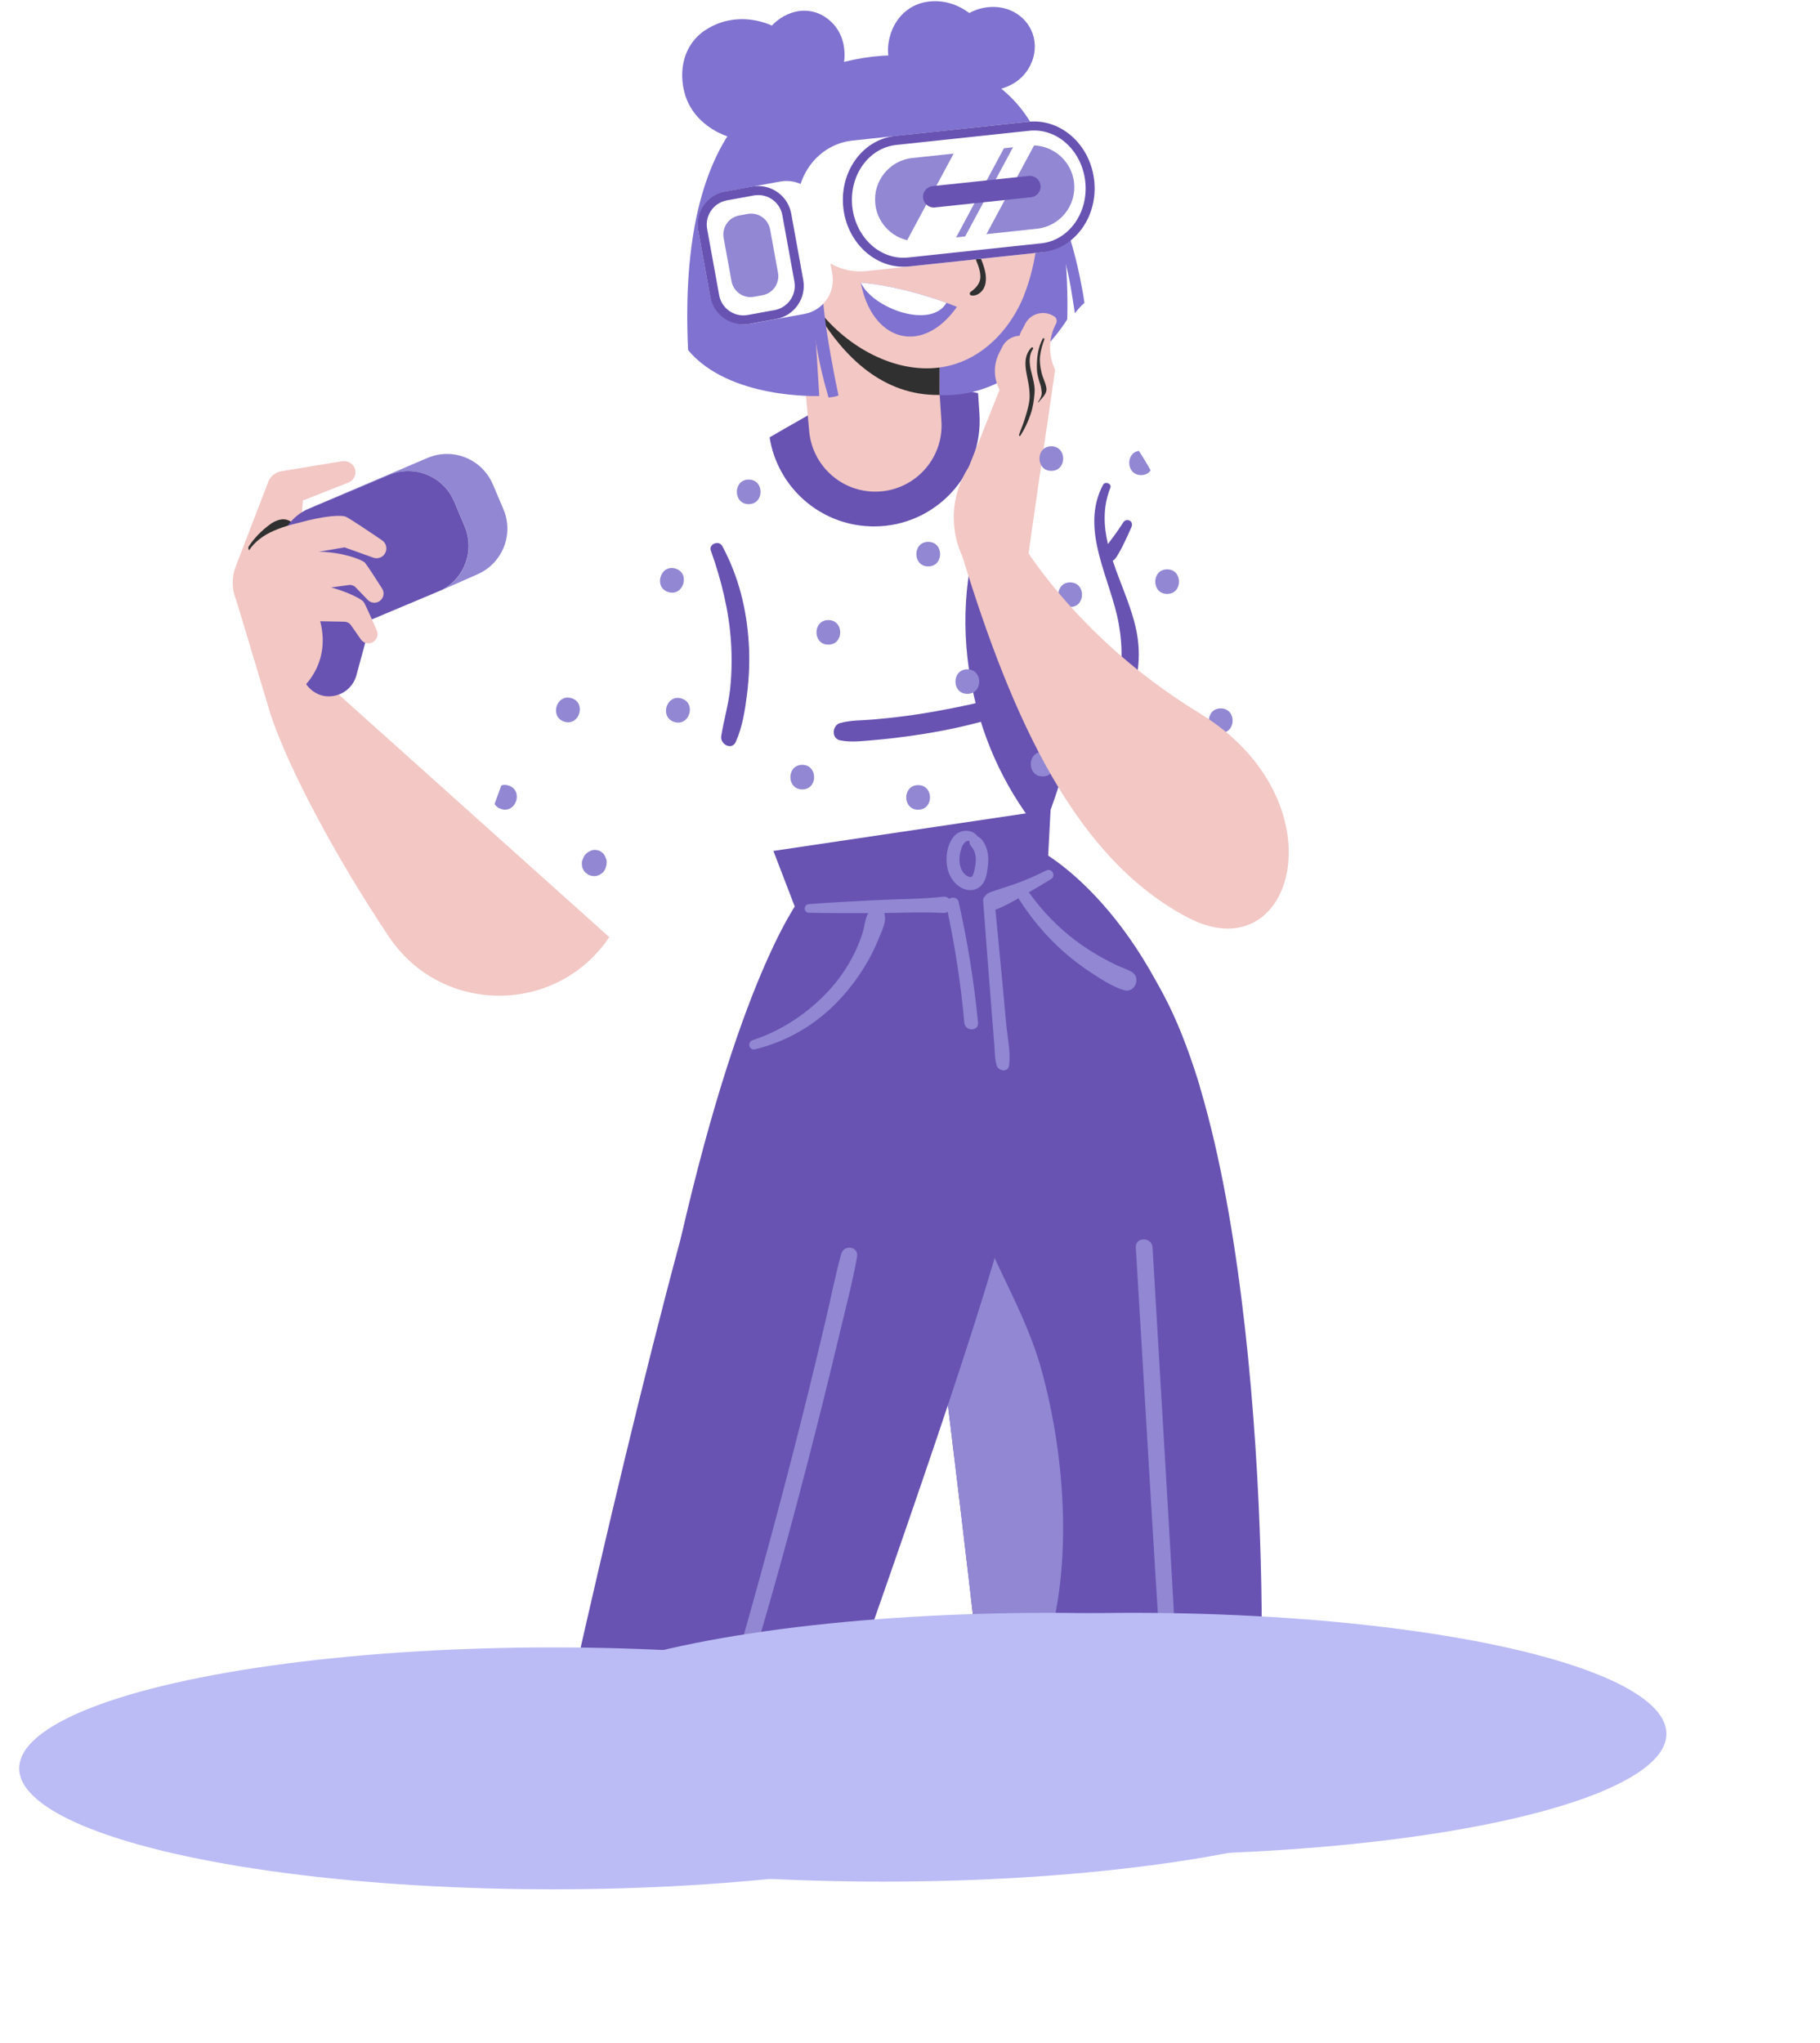 <svg width="474" height="532" viewBox="0 0 474 532" fill="none" xmlns="http://www.w3.org/2000/svg">
<path d="M317.458 238.5C291.174 228.857 265.161 146.373 265.161 146.373L294.185 120.406L332.863 208.583L317.446 238.5H317.458Z" fill="#F2C7C4"/>
<path d="M327.818 460C326.983 460 326.16 460 325.325 460C302.817 460 280.308 459.977 257.811 459.977C257.67 458.718 257.541 457.46 257.399 456.202C250.79 395.755 243.805 340.812 240.124 312.847C238.513 300.534 237.549 293.455 237.549 293.455L288.846 242.087C323.714 264.22 330.029 388.958 328.383 442.407C328.23 447.464 328.042 453.414 327.818 460Z" fill="#6853B2"/>
<path d="M271.547 432.54C269.324 438.762 264.197 448.358 257.399 456.19C250.79 395.743 243.805 340.801 240.124 312.835C243.64 309.907 247.345 307.226 251.049 304.944C254.565 323.149 266.067 338.355 271.088 356.183C277.591 379.35 279.755 409.667 271.535 432.552L271.547 432.54Z" fill="#9187D3"/>
<path d="M304.287 459.988C302.628 437.833 301.241 415.653 299.912 393.474C298.548 370.601 297.172 347.727 295.808 324.854C295.643 322.044 300.006 322.067 300.171 324.854C300.935 337.743 301.688 350.632 302.452 363.521C303.804 386.394 305.169 409.267 306.403 432.141C306.909 441.419 307.285 450.698 307.65 459.988C306.533 459.988 305.416 459.988 304.298 459.988H304.287Z" fill="#9187D3"/>
<path d="M176.009 459.965H144.315C157.04 402.035 182.065 294.055 197.459 259.01L263.609 308.708C261.798 324.254 239.101 389.663 214.264 459.965H176.009Z" fill="#6853B2"/>
<path d="M218.838 346.563C217.333 352.902 215.793 359.229 214.217 365.555C208.572 388.193 202.527 410.737 195.848 433.081C193.166 442.054 190.426 451.027 187.58 459.965H183.805C190.285 438.126 196.518 416.218 202.386 394.215C205.385 382.984 208.266 371.729 211.03 360.452C212.417 354.807 213.77 349.162 215.099 343.505C216.428 337.861 217.545 332.122 219.085 326.536C219.791 323.972 223.684 324.572 223.213 327.265C222.072 333.745 220.355 340.166 218.838 346.575V346.563Z" fill="#9187D3"/>
<path d="M312.519 283.13C297.513 234.008 269.712 220.872 269.712 220.872L209.254 232.785C209.254 232.785 193.707 250.778 177.243 322.761L312.53 283.141L312.519 283.13Z" fill="#6853B2"/>
<path d="M332.863 208.571L298.995 213.793L275.181 162.107L276.604 157.274L278.25 151.7L282.766 136.459L284.436 130.72L290.233 111.034C292.103 111.68 294.255 113.962 296.584 117.419C297.583 118.901 298.618 120.606 299.677 122.511C314.141 148.454 332.863 208.571 332.863 208.571Z" fill="white"/>
<path d="M169.882 133.742C169.882 133.742 180.807 197.011 209.266 232.773L269.7 220.86C270.218 219.637 270.735 218.403 271.229 217.156C273.664 211.053 275.78 204.784 277.627 198.481C290.327 155.322 290.233 111.057 290.233 111.057C277.568 106.447 264.561 104.483 264.561 104.483L254.73 102.39L250.285 101.461L230.081 97.18C230.081 97.18 217.933 103.825 204.444 111.586C203.127 112.363 201.775 113.127 200.446 113.903C187.357 121.582 173.986 129.791 169.893 133.754L169.882 133.742Z" fill="white"/>
<path d="M283.107 129.179C285.024 144.644 294.996 163.048 293.738 174.42C291.962 190.59 273.569 198.011 267.184 204.526L283.107 129.179Z" fill="white"/>
<path d="M253.001 145.608C252.978 145.526 252.942 145.455 252.919 145.361C252.684 144.714 252.931 144.209 253.354 143.915C253.413 143.703 253.46 143.48 253.495 143.256C253.86 141.704 256.153 142.351 255.871 143.879C255.812 144.162 255.765 144.456 255.718 144.726C260.01 156.839 264.667 168.834 269.7 180.665C272.264 186.662 274.898 192.589 277.638 198.505C275.804 204.796 273.675 211.064 271.241 217.179C269.148 214.616 267.184 211.958 265.396 209.183C257.494 197.011 252.837 182.934 251.696 168.481C251.096 160.837 251.508 153.146 253.013 145.632L253.001 145.608Z" fill="#6853B2"/>
<path d="M210.054 244.063L201.422 221.59L273.616 210.853L272.617 229.833L210.054 244.063Z" fill="#6853B2"/>
<path d="M227.658 137.094C227.27 137.094 226.918 137.059 226.565 137.059C213.323 136.576 202.469 126.745 200.434 113.891C201.751 113.115 203.104 112.339 204.432 111.575C217.933 103.813 230.081 97.169 230.081 97.169L250.285 101.449L254.73 102.378L255.083 107.729C256.141 123.652 243.487 137.082 227.658 137.082V137.094Z" fill="#6853B2"/>
<path d="M190.097 194.8L158.639 244.063L122.865 227.187C122.865 227.187 125.064 219.943 128.816 209.359C129.392 207.819 129.968 206.207 130.58 204.538C140.364 178.019 158.075 136.694 175.891 129.756L196.189 147.231L196.447 147.478L190.097 194.812V194.8Z" fill="white"/>
<path d="M157.851 225.635C157.91 225.318 158.004 224.953 158.004 224.659C158.027 224.236 157.957 223.824 157.769 223.448C157.733 223.307 157.675 223.177 157.616 223.048C157.616 223.048 157.616 223.024 157.604 223.013C157.604 222.989 157.581 222.977 157.569 222.954C157.545 222.907 157.522 222.871 157.498 222.824C157.322 222.472 157.063 222.178 156.734 221.966C156.452 221.707 156.134 221.531 155.758 221.437C155.511 221.401 155.264 221.354 155.029 221.319C154.499 221.307 154.017 221.425 153.547 221.684C153.5 221.707 153.465 221.731 153.418 221.754C153.394 221.754 153.382 221.778 153.359 221.79L153.323 221.813C152.806 222.131 152.441 222.436 152.124 222.966C151.971 223.224 151.853 223.577 151.736 223.871C151.712 223.93 151.689 224 151.654 224.059C151.524 224.459 151.489 224.871 151.571 225.282C151.571 225.717 151.701 226.117 151.924 226.494C152.124 226.882 152.394 227.199 152.759 227.434C153.065 227.717 153.418 227.916 153.829 228.022C154.1 228.069 154.37 228.105 154.641 228.152C155.217 228.163 155.758 228.034 156.263 227.752C156.499 227.587 156.722 227.411 156.957 227.246C157.357 226.846 157.639 226.388 157.792 225.847C157.804 225.776 157.816 225.706 157.828 225.647L157.851 225.635Z" fill="#9187D3"/>
<path d="M148.808 181.805C144.856 180.653 143.069 186.792 147.02 187.944C150.971 189.097 152.759 182.958 148.808 181.805Z" fill="#9187D3"/>
<path d="M177.455 181.888C173.504 180.735 171.716 186.874 175.667 188.026C179.619 189.179 181.406 183.04 177.455 181.888Z" fill="#9187D3"/>
<path d="M175.891 148.054C171.94 146.902 170.152 153.041 174.103 154.193C178.055 155.345 179.842 149.207 175.891 148.054Z" fill="#9187D3"/>
<path d="M130.603 210.688C129.733 210.441 129.168 209.971 128.804 209.359C129.38 207.819 129.956 206.207 130.568 204.538C131.085 204.349 131.697 204.326 132.379 204.538C136.342 205.69 134.554 211.841 130.591 210.7L130.603 210.688Z" fill="#9187D3"/>
<path d="M296.396 167.011C295.608 159.885 292.103 152.982 289.798 146.008C289.975 145.926 290.139 145.82 290.28 145.667C290.88 145.032 291.292 144.173 291.727 143.421C292.103 142.774 292.432 142.104 292.762 141.422C293.42 140.046 294.067 138.658 294.679 137.259C294.937 136.671 294.855 135.906 294.22 135.577C293.608 135.259 292.903 135.459 292.538 136.036C291.739 137.306 290.892 138.552 289.986 139.752C289.869 139.905 289.751 140.069 289.634 140.222C289.892 139.893 289.516 140.375 289.469 140.434C289.198 140.787 288.928 141.151 288.669 141.516C288.634 141.574 288.587 141.622 288.552 141.68C287.423 136.894 287.199 132.037 289.175 127.027C289.61 125.934 287.823 125.24 287.282 126.251C281.049 137.929 289.304 150.794 291.362 162.437C292.468 168.681 292.597 175.584 289.834 181.429C287.47 186.427 283.354 190.378 278.614 193.142C276.921 194.13 278.003 197.211 279.955 196.447C291.797 191.872 297.76 179.23 296.396 166.988V167.011Z" fill="#6853B2"/>
<path d="M218.827 188.285C221.484 187.521 224.46 187.627 227.212 187.38C230.069 187.133 232.927 186.839 235.761 186.462C241.288 185.745 246.78 184.71 252.237 183.546C263.327 181.17 274.216 177.736 284.671 173.35C286.717 172.492 288.516 175.42 286.423 176.443C275.874 181.547 264.879 185.592 253.53 188.473C247.886 189.908 242.159 190.955 236.384 191.743C233.456 192.142 230.528 192.484 227.576 192.73C224.707 192.966 221.673 193.377 218.827 192.801C216.439 192.319 216.686 188.885 218.827 188.273V188.285Z" fill="#6853B2"/>
<path d="M269.865 34.653C279.25 54.045 277.944 83.163 277.944 83.163C277.944 83.163 263.244 107.964 238.56 101.979L236.714 29.337C236.714 29.337 266.208 27.091 269.865 34.653Z" fill="#8072D0"/>
<path d="M270.465 43.085C274.299 48.823 276.709 55.597 278.709 62.171C279.708 65.487 280.555 68.839 281.249 72.226C281.696 74.413 282.131 76.636 282.425 78.87C281.484 79.658 280.696 80.611 279.943 81.587C279.45 78.612 279.061 75.613 278.462 72.649C277.791 69.392 276.956 66.158 275.98 62.983C273.993 56.467 271.112 50.364 268.654 44.025C268.23 42.943 269.818 42.12 270.465 43.096V43.085Z" fill="#8072D0"/>
<path d="M227.988 128.015H227.306C218.639 127.698 211.547 120.959 210.748 112.327L206.655 66.899L244.769 74.472L244.734 81.846V87.29L244.675 102.084L244.734 102.861L245.181 109.623C245.863 119.607 237.901 128.027 227.976 128.027L227.988 128.015Z" fill="#F2C7C4"/>
<path d="M244.734 87.279L244.675 102.073L244.734 102.849C229.811 103.108 219.732 92.665 213.252 82.069C221.308 79.588 229.552 79.106 236.772 79.94C239.477 80.234 242.159 80.87 244.734 81.846V87.29V87.279Z" fill="#303030"/>
<path d="M266.702 76.93C263.479 84.962 257.176 92.077 248.956 94.734C237.572 98.451 224.883 93.017 216.463 84.492C211.653 79.635 208.008 73.567 205.855 67.099C201.116 53.045 203.409 37.075 216.051 27.256C224.707 20.541 240.912 17.789 252.754 21.999C257.4 23.634 261.386 26.338 263.973 30.313C272.194 42.932 272.123 63.347 266.678 76.918L266.702 76.93Z" fill="#F2C7C4"/>
<path d="M227.341 19.553C200.564 14.437 176.409 33.03 179.207 91.171C189.968 104.084 213.37 103.119 213.37 103.119L211.406 71.638L218.862 33.089L227.341 19.541V19.553Z" fill="#8072D0"/>
<path d="M183.629 7.887C188.639 4.547 194.754 4.182 200.305 6.346C200.54 6.44 200.775 6.558 201.01 6.664C204.774 2.712 210.736 1.195 215.557 4.9C221.673 9.604 220.755 18.389 216.769 24.104C214.676 27.103 211.536 29.172 208.078 30.254C204.421 35.123 197.435 37.546 191.579 36.158C185.664 34.747 180.16 30.642 178.396 24.586C176.608 18.436 178.02 11.627 183.617 7.887H183.629Z" fill="#8072D0"/>
<path d="M215.781 103.496C214.37 98.698 213.229 93.841 212.441 88.878C211.324 81.787 210.677 74.613 210.513 67.439C210.418 63.335 210.56 59.255 210.912 55.162C211.065 53.328 213.841 53.386 213.782 55.256C213.594 62.359 213.629 69.486 214.193 76.565C214.746 83.598 215.934 90.513 217.251 97.427C217.604 99.286 217.98 101.144 218.38 102.99C217.557 103.319 216.64 103.425 215.769 103.507L215.781 103.496Z" fill="#8072D0"/>
<path d="M203.327 51.846C199.717 49.905 194.883 49.705 191.755 52.363C189.156 54.586 188.286 58.243 188.263 61.665C188.227 66.075 189.427 70.556 192.073 74.084C194.719 77.612 198.894 80.07 203.304 80.176C207.714 80.293 212.206 77.847 214.099 73.86C217.733 66.228 209.819 55.327 203.327 51.834V51.846Z" fill="#F2C7C4"/>
<path d="M208.255 67.851C207.09 65.876 205.409 64.159 203.386 63.053C202.457 62.547 201.504 62.124 200.493 61.842C199.47 61.56 198.4 61.477 197.365 61.289C196.683 61.172 196.353 62.265 197.036 62.477C197.482 62.618 197.906 62.771 198.306 63.018C198.705 63.265 199.094 63.559 199.482 63.841C199.881 64.123 200.27 64.417 200.646 64.723C200.834 64.864 201.01 65.017 201.187 65.17C201.363 65.323 201.634 65.511 201.74 65.711C201.704 65.664 201.657 65.629 201.622 65.582C201.681 65.64 201.74 65.699 201.798 65.77C201.939 65.922 202.092 66.075 202.245 66.228C202.339 66.322 202.433 66.405 202.527 66.499C202.539 66.51 202.527 66.499 202.551 66.522C202.916 66.828 203.233 67.287 203.515 67.663C204.115 68.451 204.691 69.251 205.173 70.121C205.397 70.521 206.02 70.826 206.455 70.885C206.914 70.956 207.49 70.826 207.855 70.532C208.725 69.827 208.819 68.78 208.266 67.851H208.255Z" fill="#8072D0"/>
<path d="M265.067 41.767C264.361 45.272 253.566 45.554 252.99 41.544C252.284 36.734 265.867 37.781 265.067 41.767Z" fill="#8072D0"/>
<path d="M235.726 45.707C235.832 49.082 224.13 51.27 222.813 49.505C219.227 44.743 235.538 39.662 235.726 45.707Z" fill="#8072D0"/>
<path d="M255.859 68.357C254.095 63.535 252.096 58.843 250.038 54.151C249.838 53.692 249.109 53.904 249.273 54.386C250.626 58.337 252.014 62.23 253.542 66.122C254.283 68.004 255.342 70.038 255.33 72.097C255.318 73.825 254.119 75.072 252.79 76.013C252.449 76.26 252.496 76.847 252.954 76.93C254.542 77.212 255.988 75.895 256.471 74.484C257.153 72.461 256.565 70.274 255.859 68.357Z" fill="#303030"/>
<path d="M256.941 56.044C257.682 54.809 258.787 53.857 260.104 53.269C262.727 52.105 266.337 52.986 267.548 55.785C267.795 56.373 267.525 57.091 266.972 57.385C266.384 57.702 265.737 57.538 265.314 57.032C265.232 56.938 265.149 56.844 265.079 56.761C264.985 56.656 265.149 56.809 264.985 56.656C264.808 56.491 264.632 56.338 264.432 56.185C264.197 56.009 263.844 55.809 263.374 55.668C263.327 55.668 263.233 55.633 263.197 55.633C263.08 55.609 262.962 55.597 262.833 55.574C262.715 55.562 262.586 55.55 262.468 55.55C262.445 55.55 262.304 55.55 262.256 55.55C261.727 55.574 261.339 55.656 260.892 55.844C260.046 56.185 259.328 56.797 258.787 57.561C258.188 58.396 257.752 59.278 257.458 60.266C257.247 60.983 256.059 60.795 256.024 60.066C255.953 58.655 256.212 57.255 256.953 56.032L256.941 56.044Z" fill="#8072D0"/>
<path d="M221.649 65.182C221.602 63.571 222.602 61.806 223.578 60.583C225.624 58.02 228.74 56.373 232.08 56.738C235.749 57.138 238.772 59.372 240.054 62.83C240.348 63.641 239.101 64.006 238.701 63.335C237.219 60.877 234.103 59.172 231.21 59.443C228.388 59.701 225.824 61.842 225.001 64.535C224.742 65.37 224.589 66.369 223.695 66.757C222.602 67.24 221.696 66.24 221.661 65.182H221.649Z" fill="#8072D0"/>
<path d="M249.215 79.929C240.489 92.265 228.082 89.125 224.577 75.354C224.425 74.79 224.295 74.201 224.178 73.59C233.315 74.413 242.182 77.283 246.486 78.858C246.651 78.917 246.804 78.976 246.968 79.035C248.403 79.576 249.215 79.917 249.215 79.917V79.929Z" fill="#8072D0"/>
<path d="M224.178 73.59C233.315 74.413 242.182 77.283 246.486 78.858C242.488 85.797 227.306 80.352 224.178 73.59Z" fill="white"/>
<path d="M231.316 11.944C231.833 6.581 235.185 1.83 240.653 0.619C244.805 -0.298 249.12 0.866 252.437 3.406C252.472 3.383 252.496 3.359 252.531 3.347C256.459 1.219 261.551 1.195 265.243 3.865C270.206 7.452 270.818 14.061 267.184 18.859C264.15 22.869 259.258 23.81 254.507 24.045C252.566 24.833 250.391 24.715 248.462 23.751C245.322 25.209 241.535 25.127 238.125 23.645C233.656 21.717 230.845 16.777 231.316 11.944Z" fill="#8072D0"/>
<path d="M203.586 22.74C227.329 8.757 259.116 12.038 269.865 34.653C239.583 40.18 214.44 42.179 214.44 42.179L203.586 22.74Z" fill="#8072D0"/>
<path d="M267.184 149.03C268.289 140.763 274.792 96.334 274.792 96.334L254.624 118.607C246.439 127.651 246.31 141.398 254.342 150.583L256.953 153.57C256.953 153.57 266.878 151.23 267.184 149.03Z" fill="#F2C7C4"/>
<path d="M255.741 121.888L274.792 96.357L274.428 95.428C272.981 91.783 273.205 87.69 275.051 84.245C275.345 83.692 275.228 83.022 274.804 82.586C274.734 82.516 274.663 82.469 274.581 82.41C272.452 80.987 269.665 81.305 267.925 83.057C267.631 83.351 267.384 83.68 267.148 84.056L266.243 85.809L266.149 85.985C264.597 89.007 264.62 92.594 266.231 95.593L256.071 121.065L255.73 121.888H255.741Z" fill="#F2C7C4"/>
<path d="M265.102 114.785L272.052 101.32C269.289 95.487 270.147 91.406 271.994 87.961C272.288 87.408 272.17 86.726 271.747 86.302C271.676 86.232 271.605 86.185 271.523 86.126C269.889 85.032 267.866 84.974 266.255 85.785L266.161 85.962C264.608 88.984 264.632 92.571 266.243 95.569L268.865 102.249L265.102 114.773V114.785Z" fill="#F2C7C4"/>
<path d="M268.865 102.261L268.501 101.344C267.054 97.71 267.278 93.617 269.124 90.16C269.465 89.525 269.265 88.725 268.666 88.325C266.172 86.667 262.797 87.396 261.233 89.948L260.245 91.889C258.693 94.911 258.728 98.51 260.328 101.508L249.826 127.804L268.877 102.261H268.865Z" fill="#F2C7C4"/>
<path d="M265.384 113.327C265.667 112.351 266.078 111.422 266.431 110.469C266.784 109.493 267.09 108.505 267.372 107.518C267.666 106.494 267.925 105.471 268.077 104.425C268.23 103.366 268.148 102.355 268.054 101.285C267.713 97.78 265.737 93.523 268.595 90.536C268.854 90.266 269.218 90.618 269.018 90.912C267.878 92.535 268.077 94.699 268.513 96.534C268.959 98.415 269.594 100.379 269.442 102.331C269.277 104.272 269.018 106.13 268.371 107.976C267.725 109.846 266.831 111.786 265.749 113.445C265.643 113.609 265.337 113.539 265.408 113.327H265.384Z" fill="#303030"/>
<path d="M270.359 104.683C270.865 104.001 271.394 102.966 271.3 102.108C271.229 101.402 271.135 100.744 270.912 100.062C270.477 98.756 270.088 97.416 270.053 96.028C269.971 93.394 270.3 90.536 271.57 88.196C271.711 87.925 272.088 88.125 271.982 88.408C271.464 89.807 271.041 91.242 270.876 92.724C270.712 94.205 270.935 95.663 271.276 97.11C271.594 98.451 272.335 99.709 272.523 101.061C272.734 102.59 271.3 103.684 270.453 104.766C270.394 104.836 270.3 104.742 270.347 104.672L270.359 104.683Z" fill="#303030"/>
<path d="M194.989 124.887C190.873 124.887 190.873 131.285 194.989 131.285C199.105 131.285 199.117 124.887 194.989 124.887Z" fill="#9187D3"/>
<path d="M215.734 161.472C211.618 161.472 211.606 167.87 215.734 167.87C219.862 167.87 219.85 161.472 215.734 161.472Z" fill="#9187D3"/>
<path d="M241.747 141.104C237.631 141.104 237.619 147.502 241.747 147.502C245.875 147.502 245.875 141.104 241.747 141.104Z" fill="#9187D3"/>
<path d="M251.931 174.291C247.815 174.291 247.803 180.688 251.931 180.688C256.059 180.688 256.059 174.291 251.931 174.291Z" fill="#9187D3"/>
<path d="M278.709 151.665C274.593 151.665 274.581 158.062 278.709 158.062C282.836 158.062 282.836 151.665 278.709 151.665Z" fill="#9187D3"/>
<path d="M273.805 116.22C269.689 116.22 269.689 122.617 273.805 122.617C277.921 122.617 277.932 116.22 273.805 116.22Z" fill="#9187D3"/>
<path d="M303.969 148.266C299.853 148.266 299.841 154.663 303.969 154.663C308.097 154.663 308.097 148.266 303.969 148.266Z" fill="#9187D3"/>
<path d="M317.928 184.475C313.812 184.475 313.8 190.872 317.928 190.872C322.056 190.872 322.056 184.475 317.928 184.475Z" fill="#9187D3"/>
<path d="M299.677 122.5C299.159 123.205 298.36 123.723 297.195 123.723C293.291 123.723 293.068 117.984 296.584 117.408C297.583 118.889 298.618 120.595 299.677 122.5Z" fill="#9187D3"/>
<path d="M208.937 199.175C204.821 199.175 204.809 205.572 208.937 205.572C213.064 205.572 213.064 199.175 208.937 199.175Z" fill="#9187D3"/>
<path d="M239.113 204.455C234.997 204.455 234.985 210.853 239.113 210.853C243.24 210.853 243.24 204.455 239.113 204.455Z" fill="#9187D3"/>
<path d="M271.547 195.788C267.431 195.788 267.419 202.186 271.547 202.186C275.675 202.186 275.663 195.788 271.547 195.788Z" fill="#9187D3"/>
<path d="M250.626 144.832C263.844 188.121 280.461 223.789 309.355 238.936C337.367 253.624 349.504 208.371 312.483 185.78C275.463 163.189 261.61 133.719 261.61 133.719L250.626 144.832Z" fill="#F2C7C4"/>
<path d="M195.001 167.317C194.425 158.438 192.32 150.03 188.098 142.186C187.251 140.61 184.511 141.645 185.134 143.386C187.863 151.018 189.885 159.203 190.391 167.305C190.638 171.269 190.579 175.243 190.179 179.195C189.744 183.452 188.509 187.497 187.839 191.684C187.498 193.789 190.567 195.506 191.614 193.213C193.39 189.297 194.048 184.828 194.578 180.582C195.119 176.184 195.283 171.739 195.001 167.305V167.317Z" fill="#6853B2"/>
<path d="M257.2 226.164C257.035 227.399 256.823 228.74 256.153 229.821C255.341 231.15 253.918 231.938 252.354 231.785C249.461 231.503 247.345 228.834 246.757 226.141C246.169 223.424 246.592 220.014 248.415 217.826C249.967 215.968 253.166 215.745 254.612 217.826C255.847 218.285 256.647 220.037 257 221.166C257.505 222.789 257.435 224.518 257.211 226.176L257.2 226.164ZM254.13 224.188C254.154 223.718 254.142 223.236 254.06 222.789C254.001 222.495 253.836 221.884 253.789 221.754C253.695 221.531 253.577 221.307 253.448 221.096C253.389 221.002 253.33 220.896 253.26 220.802C253.248 220.778 253.248 220.778 253.178 220.696C252.778 220.214 252.401 219.708 252.484 219.038C252.484 219.026 252.484 219.014 252.496 219.002C252.202 218.92 251.896 219.002 251.566 219.155C251.331 219.261 251.566 219.12 251.472 219.214C251.414 219.273 251.355 219.32 251.296 219.379C251.19 219.484 251.096 219.59 251.002 219.684C250.978 219.708 250.978 219.708 250.967 219.72C250.967 219.731 250.967 219.72 250.943 219.755C250.637 220.202 250.579 220.378 250.438 220.766C249.838 222.472 249.626 224.424 250.273 226.141C250.296 226.188 250.355 226.329 250.367 226.352C250.414 226.458 250.473 226.564 250.532 226.67C250.637 226.858 250.743 227.034 250.873 227.211C250.943 227.305 251.026 227.387 251.108 227.481C251.249 227.634 251.402 227.775 251.566 227.916C251.39 227.763 251.86 228.105 251.943 228.152C252.037 228.199 252.131 228.257 252.237 228.293C252.237 228.293 252.237 228.293 252.319 228.316C252.59 228.387 252.496 228.387 252.719 228.399C252.801 228.399 252.813 228.399 252.837 228.399C252.848 228.399 252.978 228.375 253.001 228.375C253.001 228.375 252.989 228.375 252.942 228.375C252.978 228.375 253.001 228.352 253.036 228.34C253.095 228.281 253.154 228.222 253.213 228.163C253.213 228.163 253.248 228.116 253.272 228.093C253.272 228.093 253.342 227.963 253.354 227.928C253.389 227.869 253.413 227.822 253.436 227.763C253.46 227.728 253.483 227.669 253.483 227.646C253.542 227.458 253.601 227.27 253.66 227.081C253.907 226.129 254.083 225.141 254.118 224.153L254.13 224.188Z" fill="#9187D3"/>
<path d="M249.697 234.961C249.403 233.655 248.062 233.502 247.192 234.067C246.851 233.679 246.345 233.444 245.686 233.514C239.912 234.149 233.985 234.114 228.176 234.408C222.331 234.702 216.498 234.996 210.665 235.443C209.242 235.549 209.207 237.654 210.665 237.689C215.816 237.807 220.967 237.807 226.13 237.795C225.259 239.218 225.142 241.405 224.66 242.899C224.083 244.721 223.378 246.509 222.531 248.226C220.767 251.801 218.544 255.047 215.851 257.975C210.501 263.773 203.55 268.43 196.024 270.864C194.519 271.358 195.095 273.628 196.647 273.251C205.126 271.181 212.617 266.736 218.591 260.374C221.508 257.258 224.095 253.741 226.177 250.013C227.212 248.155 228.129 246.238 228.917 244.263C229.728 242.228 231.01 239.912 230.281 237.76C235.408 237.689 240.594 237.466 245.686 237.748C246.145 237.771 246.51 237.63 246.804 237.43C248.815 246.979 250.285 256.623 251.143 266.336C251.343 268.618 254.942 268.618 254.718 266.336C253.695 255.788 252.025 245.309 249.685 234.961H249.697Z" fill="#9187D3"/>
<path d="M294.714 253.071C293.491 252.377 292.08 251.942 290.81 251.342C289.516 250.743 288.258 250.084 287.011 249.39C284.542 248.002 282.143 246.474 279.885 244.745C275.404 241.323 271.429 237.23 268.16 232.632C268.089 232.526 267.995 232.479 267.913 232.397C269.865 231.256 271.817 230.127 273.734 228.928C275.145 228.046 273.946 225.952 272.464 226.693C269.983 227.928 267.419 229.092 264.808 230.021C263.503 230.48 262.198 230.927 260.88 231.339C260.222 231.55 259.563 231.774 258.905 231.997C257.999 232.291 257.035 232.585 256.506 233.408C256.212 233.644 256.012 234.008 256.047 234.525C256.576 241.758 257.141 248.99 257.705 256.211C257.987 259.762 258.27 263.314 258.54 266.854C258.681 268.688 258.834 270.535 258.975 272.369C259.105 274.074 259.058 275.885 259.599 277.52C260.057 278.931 262.527 279.296 262.786 277.52C263.28 274.121 262.397 270.264 262.08 266.854L261.092 256.211C260.492 249.755 259.869 243.31 259.234 236.866C259.61 236.772 259.987 236.631 260.398 236.442C261.069 236.137 261.739 235.831 262.397 235.49C263.374 234.984 264.338 234.443 265.29 233.902C265.326 233.996 265.338 234.09 265.396 234.184C268.642 239.277 272.593 243.969 277.145 247.955C279.426 249.955 281.872 251.813 284.424 253.471C286.964 255.106 289.834 256.999 292.75 257.857C295.596 258.692 297.266 254.518 294.702 253.071H294.714Z" fill="#9187D3"/>
<path d="M225.647 70.591L270.771 65.758C279.638 64.793 286 56.42 284.977 47.036C283.965 37.651 275.957 30.831 267.09 31.783L221.967 36.617C213.099 37.581 206.737 45.954 207.76 55.338C208.772 64.723 216.78 71.544 225.647 70.591Z" fill="white"/>
<path d="M269.301 33.982C268.877 33.982 268.454 34.006 268.03 34.053L233.409 37.745C226.224 38.522 221.096 45.73 221.967 53.81C222.79 61.395 228.529 67.122 235.314 67.122C235.737 67.122 236.161 67.098 236.584 67.051L271.206 63.359C278.391 62.583 283.518 55.374 282.648 47.295C281.825 39.709 276.086 33.982 269.301 33.982ZM269.301 31.63C277.168 31.63 284.024 38.216 284.977 47.036C285.988 56.42 279.932 64.77 271.453 65.687L236.831 69.38C236.314 69.439 235.808 69.462 235.302 69.462C227.435 69.462 220.579 62.877 219.626 54.057C218.615 44.672 224.671 36.322 233.15 35.405L267.772 31.713C268.289 31.654 268.795 31.63 269.301 31.63Z" fill="#6853B2"/>
<path d="M270.088 59.56L255.682 61.101L250.873 61.618L248.826 61.842L240.406 62.735L239.948 62.782C239.324 62.841 238.701 62.865 238.101 62.83C232.915 62.512 228.552 58.49 227.964 53.139C227.317 47.153 231.633 41.791 237.607 41.144L252.86 39.521L261.268 38.627L263.326 38.404L267.748 37.934C267.878 37.922 267.995 37.91 268.124 37.91C268.63 37.863 269.124 37.863 269.594 37.886C274.781 38.204 279.144 42.226 279.732 47.577C280.378 53.551 276.062 58.913 270.088 59.56Z" fill="#9187D3"/>
<path d="M262.409 36.84L248.062 63.594L235.302 64.347L249.661 37.593L262.409 36.84Z" fill="white"/>
<path d="M270.312 36.017L255.965 62.736L250.426 63.324L264.785 36.569L269.877 36.029C270.018 36.017 270.171 36.005 270.312 36.005V36.017Z" fill="white"/>
<path d="M268.513 51.364L243.476 54.021C241.947 54.186 240.571 53.08 240.406 51.54C240.242 50.011 241.347 48.635 242.888 48.471L267.925 45.813C269.453 45.648 270.829 46.754 270.994 48.294C271.159 49.823 270.053 51.199 268.513 51.364Z" fill="#6853B2"/>
<path d="M209.498 81.753L195.44 84.308C190.539 85.198 185.844 81.947 184.953 77.046L181.912 60.315C181.022 55.413 184.273 50.718 189.174 49.828L203.232 47.273C208.134 46.382 212.829 49.633 213.72 54.535L216.76 71.265C217.651 76.167 214.4 80.862 209.498 81.753Z" fill="white"/>
<path d="M192.519 56.11L194.718 55.71C197.453 55.212 200.073 57.026 200.571 59.761L202.621 71.03C203.118 73.765 201.304 76.386 198.569 76.883L196.371 77.283C193.636 77.781 191.016 75.967 190.518 73.232L188.468 61.963C187.971 59.228 189.784 56.607 192.519 56.11Z" fill="#9187D3"/>
<path d="M197.459 50.799C197.071 50.799 196.683 50.834 196.306 50.905L189.333 52.175C187.651 52.481 186.181 53.422 185.205 54.833C184.229 56.244 183.864 57.949 184.17 59.631L187.298 76.859C187.851 79.905 190.497 82.128 193.602 82.128C193.99 82.128 194.378 82.092 194.754 82.022L201.728 80.752C205.209 80.117 207.525 76.777 206.89 73.296L203.762 56.068C203.209 53.01 200.563 50.799 197.459 50.799ZM197.459 48.447C201.61 48.447 205.303 51.411 206.067 55.644L209.195 72.873C210.066 77.635 206.902 82.198 202.139 83.069L195.166 84.338C194.636 84.433 194.107 84.48 193.59 84.48C189.439 84.48 185.746 81.516 184.981 77.282L181.853 60.054C180.983 55.291 184.147 50.728 188.909 49.858L195.883 48.588C196.412 48.494 196.941 48.447 197.459 48.447Z" fill="#6853B2"/>
<path d="M70.521 186.145C75.037 199.892 87.421 223.236 101.309 243.957C114.974 264.361 144.962 264.408 158.674 244.039L81.846 175.161L70.533 186.145H70.521Z" fill="#F2C7C4"/>
<path d="M86.362 147.502C88.726 170.116 89.678 185.369 70.51 186.157L61.901 157.486L86.374 147.513L86.362 147.502Z" fill="#F2C7C4"/>
<path d="M89.067 120.113L73.367 122.7C71.933 122.935 70.698 123.817 70.016 125.099L61.384 147.549C60.408 150.089 60.349 152.888 61.219 155.463L71.533 185.933C72.438 181.923 81.411 180.829 84.081 170.622C87.809 159.92 78.224 139.105 78.224 139.105L78.883 130.332L90.725 125.675C92.019 125.169 92.818 123.782 92.501 122.323C92.172 120.806 90.608 119.877 89.067 120.124V120.113Z" fill="#F2C7C4"/>
<path d="M76.002 136C75.025 135.33 74.12 135.107 73.085 135.295C72.027 135.483 71.051 135.989 70.075 136.741C68.169 138.188 66.405 139.869 64.783 142.292C64.5 142.715 64.865 143.644 65.171 143.256C66.758 141.21 68.546 139.481 70.427 138.752C71.333 138.399 72.262 138.164 73.168 137.894C74.144 137.6 75.049 137.282 76.002 136.8C76.225 136.682 76.19 136.141 76.002 136Z" fill="#303030"/>
<path d="M79.518 132.896L101.321 123.711C102.391 123.264 103.485 122.958 104.578 122.806C110.258 122.018 115.974 125.111 118.314 130.626L121.042 137.106C123.677 143.327 121.078 150.442 115.233 153.582L124.206 149.618C130.803 146.831 133.908 139.223 131.121 132.637L128.369 126.157C126.029 120.63 120.337 117.549 114.657 118.325C113.539 118.478 112.458 118.784 111.387 119.231L80.517 132.402C80.176 132.543 79.847 132.696 79.53 132.872L79.518 132.896Z" fill="#9187D3"/>
<path d="M72.826 146.902L78.424 175.126C79.083 178.419 81.788 181.041 85.045 181.323C85.245 181.335 85.445 181.347 85.645 181.335C89.138 181.312 91.96 179.007 92.818 175.867L96.746 161.402V161.343L115.139 153.605C115.162 153.605 115.198 153.581 115.209 153.57C121.054 150.43 123.653 143.315 121.019 137.094L118.291 130.614C115.95 125.087 110.235 122.006 104.555 122.794C103.461 122.947 102.368 123.252 101.297 123.699L79.494 132.884L79.459 132.907C74.438 135.553 71.686 141.222 72.803 146.89L72.826 146.902Z" fill="#6853B2"/>
<path d="M77.66 136.177C84.857 134.189 88.867 134.119 89.996 134.53C90.831 134.836 96.605 138.729 99.51 140.704C100.486 141.363 100.874 142.609 100.462 143.715C99.992 144.973 98.639 145.643 97.346 145.267L89.714 142.539L78.695 144.432L77.66 136.177Z" fill="#F2C7C4"/>
<path d="M78.33 143.927C87.209 142.774 94.335 145.738 95.053 146.537C95.535 147.078 97.993 150.865 99.522 153.276C100.227 154.381 99.91 155.839 98.816 156.557C97.852 157.192 96.57 157.051 95.77 156.216L92.642 152.97C92.172 152.488 91.501 152.253 90.831 152.347L83.446 153.37L78.318 143.915L78.33 143.927Z" fill="#F2C7C4"/>
<path d="M84.798 152.605C89.937 153.817 94.171 155.922 94.759 156.815C95.159 157.427 96.981 161.555 98.122 164.165C98.651 165.365 98.122 166.753 96.923 167.305C95.876 167.788 94.629 167.446 93.971 166.494L91.395 162.801C91.007 162.249 90.384 161.919 89.702 161.896L82.246 161.755L84.81 152.594L84.798 152.605Z" fill="#F2C7C4"/>
<path d="M77.66 136.177C69.98 137.976 65.418 140.74 63.524 145.985C61.631 151.23 71.227 177.301 71.227 177.301L76.425 181.135C76.425 181.135 87.068 174.491 83.21 161.073L86.139 150.712L77.66 136.177Z" fill="#F2C7C4"/>
<g filter="url(#filter0_f_15_1655)">
<ellipse cx="230" cy="458.5" rx="139" ry="31.5" fill="#BBBCF5"/>
</g>
<g filter="url(#filter1_f_15_1655)">
<ellipse cx="273" cy="451.5" rx="139" ry="31.5" fill="#BBBCF5"/>
</g>
<g filter="url(#filter2_f_15_1655)">
<ellipse cx="144" cy="460.5" rx="139" ry="31.5" fill="#BBBCF5"/>
</g>
<g filter="url(#filter3_f_15_1655)">
<ellipse cx="295" cy="451.5" rx="139" ry="31.5" fill="#BBBCF5"/>
</g>
<defs>
<filter id="filter0_f_15_1655" x="51" y="387" width="358" height="143" filterUnits="userSpaceOnUse" color-interpolation-filters="sRGB">
<feFlood flood-opacity="0" result="BackgroundImageFix"/>
<feBlend mode="normal" in="SourceGraphic" in2="BackgroundImageFix" result="shape"/>
<feGaussianBlur stdDeviation="20" result="effect1_foregroundBlur_15_1655"/>
</filter>
<filter id="filter1_f_15_1655" x="94" y="380" width="358" height="143" filterUnits="userSpaceOnUse" color-interpolation-filters="sRGB">
<feFlood flood-opacity="0" result="BackgroundImageFix"/>
<feBlend mode="normal" in="SourceGraphic" in2="BackgroundImageFix" result="shape"/>
<feGaussianBlur stdDeviation="20" result="effect1_foregroundBlur_15_1655"/>
</filter>
<filter id="filter2_f_15_1655" x="-35" y="389" width="358" height="143" filterUnits="userSpaceOnUse" color-interpolation-filters="sRGB">
<feFlood flood-opacity="0" result="BackgroundImageFix"/>
<feBlend mode="normal" in="SourceGraphic" in2="BackgroundImageFix" result="shape"/>
<feGaussianBlur stdDeviation="20" result="effect1_foregroundBlur_15_1655"/>
</filter>
<filter id="filter3_f_15_1655" x="116" y="380" width="358" height="143" filterUnits="userSpaceOnUse" color-interpolation-filters="sRGB">
<feFlood flood-opacity="0" result="BackgroundImageFix"/>
<feBlend mode="normal" in="SourceGraphic" in2="BackgroundImageFix" result="shape"/>
<feGaussianBlur stdDeviation="20" result="effect1_foregroundBlur_15_1655"/>
</filter>
</defs>
</svg>
